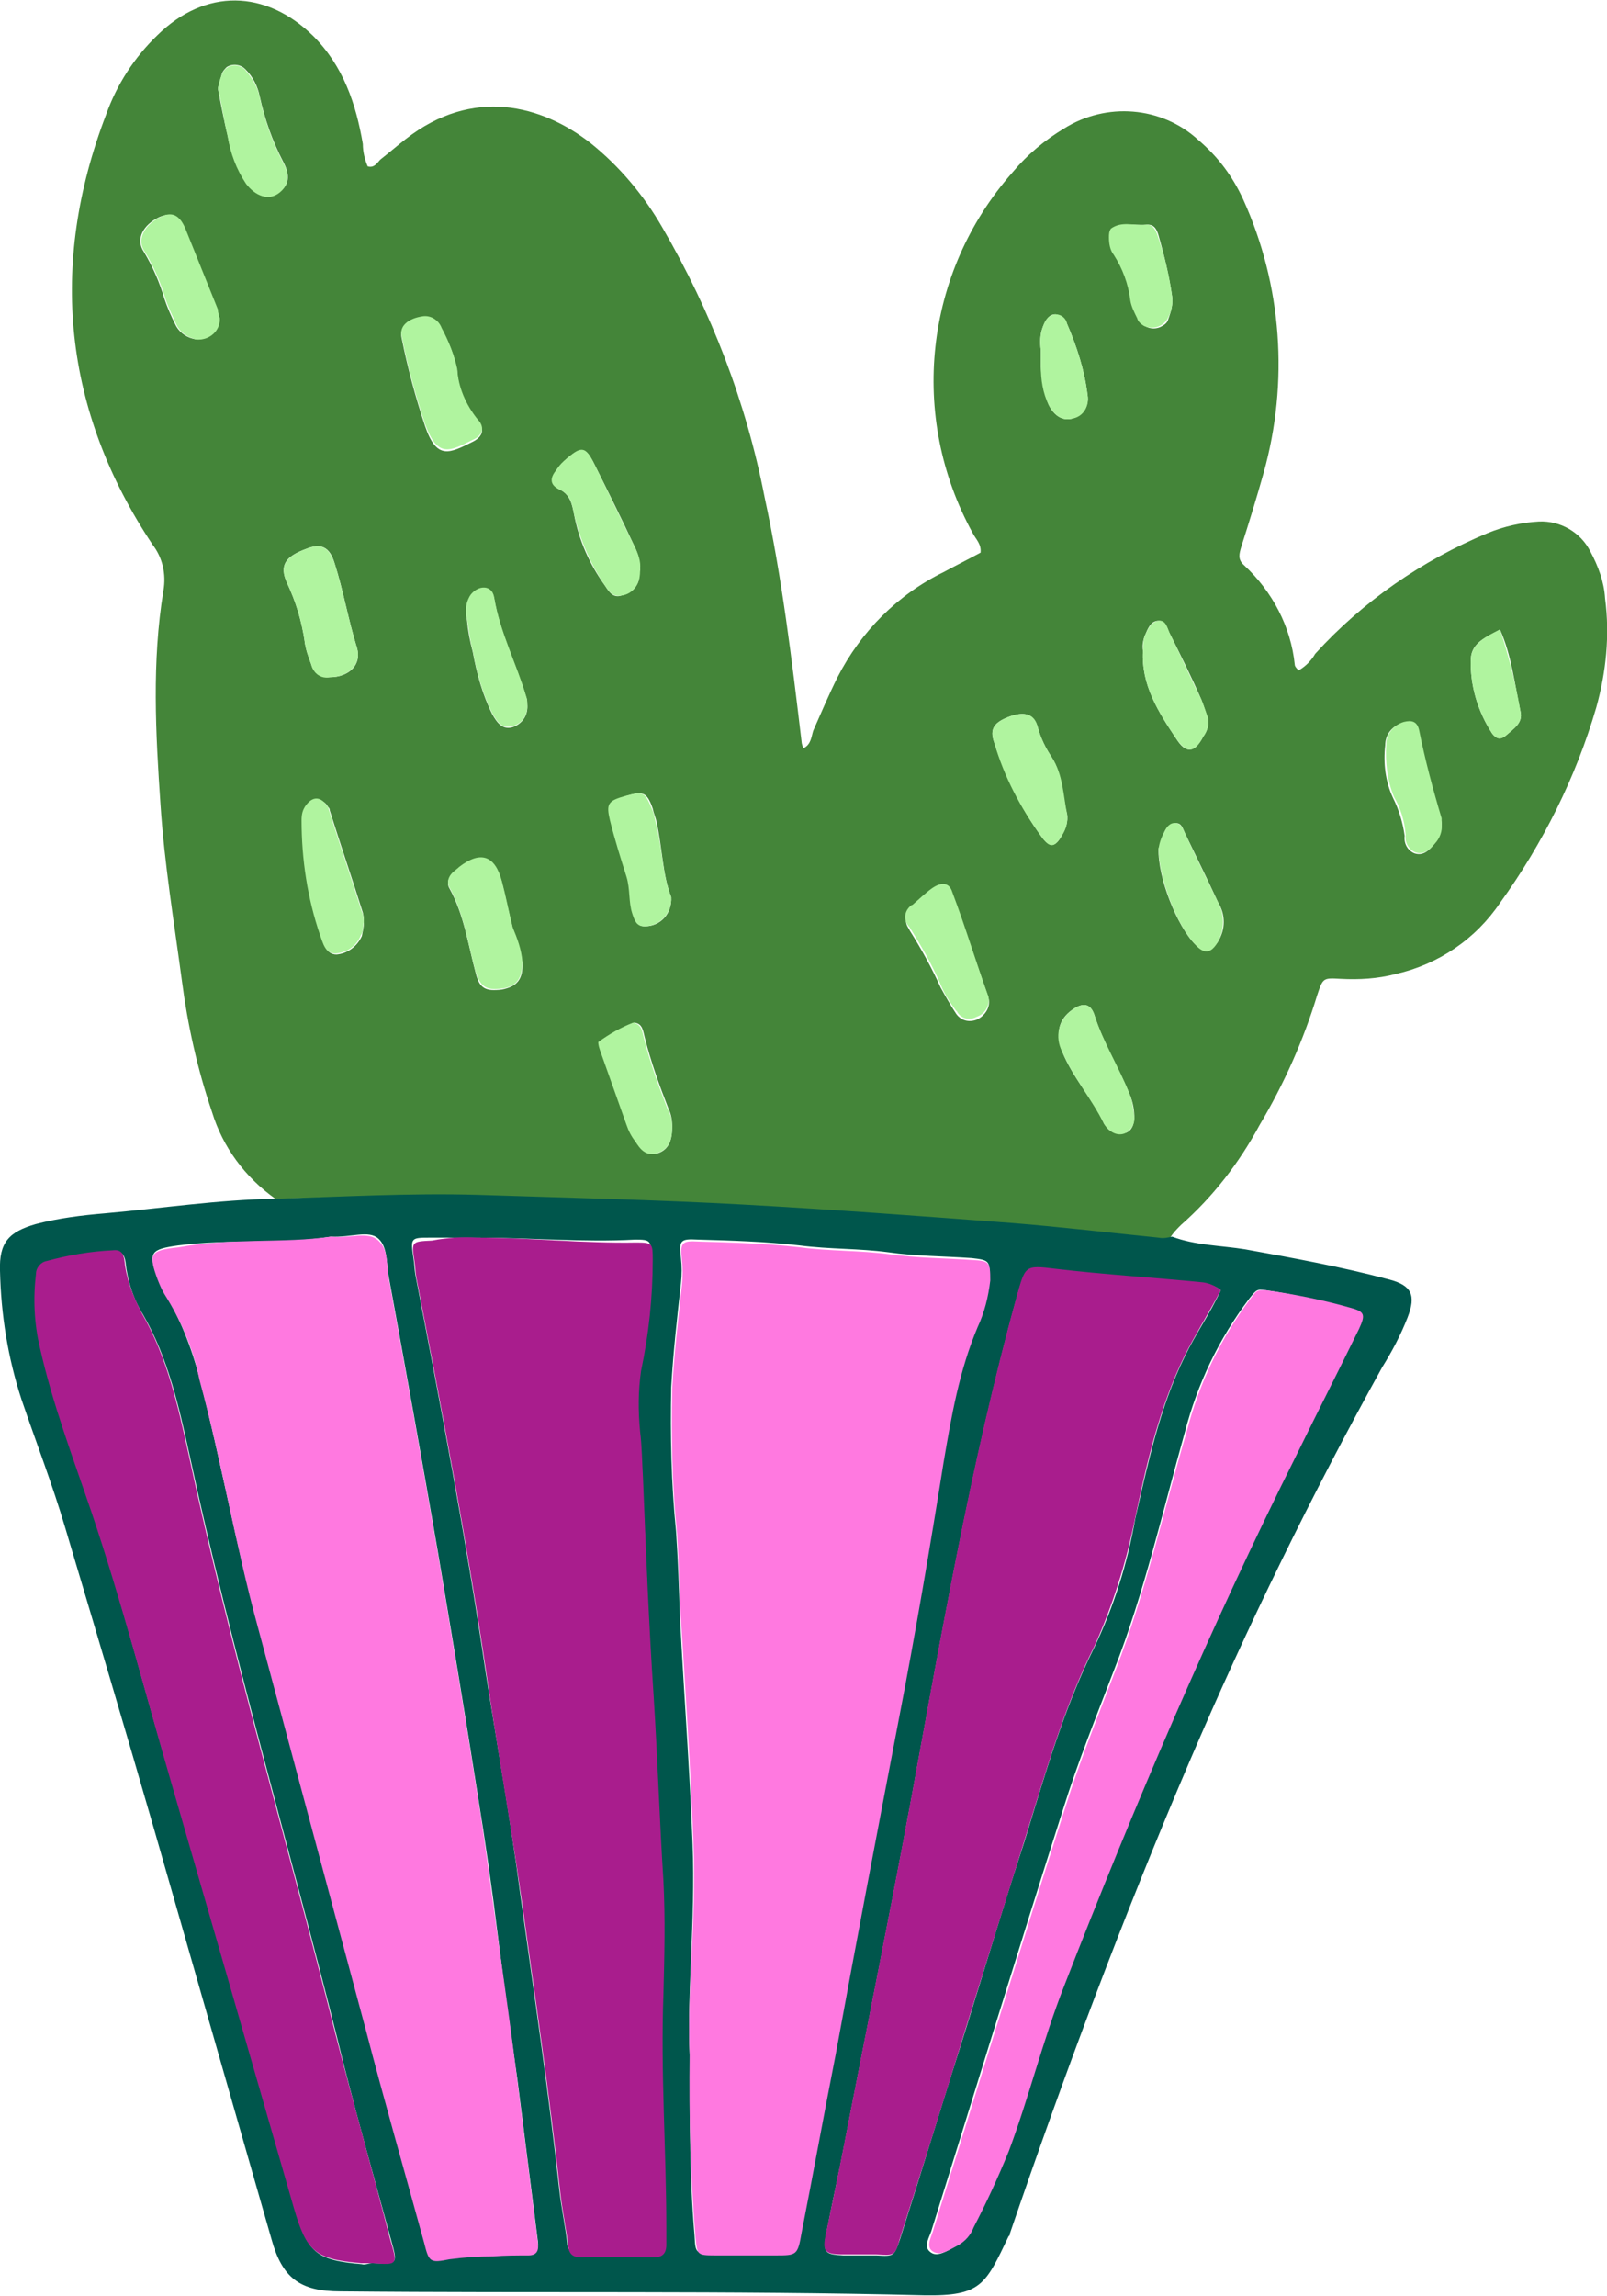 <?xml version="1.0" encoding="utf-8"?>
<!-- Generator: Adobe Illustrator 25.2.1, SVG Export Plug-In . SVG Version: 6.00 Build 0)  -->
<svg version="1.1" id="Layer_1" xmlns="http://www.w3.org/2000/svg" xmlns:xlink="http://www.w3.org/1999/xlink" x="0px" y="0px"
	 viewBox="0 0 165.2 236" style="enable-background:new 0 0 165.2 236;" xml:space="preserve">
<style type="text/css">
	.st0{fill:#448539;}
	.st1{fill:#00564C;}
	.st2{fill:#B0F49F;}
	.st3{fill:#FF79E0;}
	.st4{fill:#A91D8D;}
</style>
<g id="Layer_2_1_">
	<g id="Layer_1-2">
		<path class="st0" d="M28.3,123.2c-3.1-2.2-5.4-5.3-6.5-8.9c-1.5-4.4-2.5-8.9-3.1-13.5c-0.8-6-1.8-12-2.2-18.1
			c-0.5-7.3-0.9-14.7,0.3-22c0.3-1.7-0.1-3.4-1.1-4.7C6.5,42.2,5,27.2,10.9,11.8c1.1-3.1,2.9-5.9,5.3-8.2c4.9-4.8,11.1-4.7,16,0.1
			c3.1,3.1,4.4,7,5.1,11.1c0,0.8,0.2,1.6,0.5,2.3c0.7,0.2,1-0.4,1.3-0.7c0.9-0.7,1.7-1.4,2.6-2.1c6.9-5.4,14-3.5,19,0.4
			c3,2.4,5.5,5.4,7.4,8.7c5,8.6,8.6,17.9,10.5,27.7c1.8,8.3,2.8,16.7,3.8,25.1c0,0.2,0.1,0.5,0.2,0.7c0.8-0.4,0.8-1.2,1-1.8
			c0.8-1.8,1.6-3.7,2.5-5.5c2.4-4.7,6.2-8.5,10.9-10.8c1.3-0.7,2.5-1.3,3.8-2c0.1-0.9-0.5-1.4-0.8-2c-6.6-12-5-26.8,4.1-37.1
			c1.5-1.8,3.3-3.3,5.3-4.5c4.3-2.7,10-2.3,13.8,1.2c2,1.7,3.5,3.7,4.6,6.1c4,8.8,4.7,18.8,2.1,28.1c-0.7,2.5-1.5,5.1-2.3,7.6
			c-0.2,0.7-0.4,1.3,0.3,1.9c2.9,2.7,4.8,6.3,5.2,10.2c0,0.2,0.2,0.4,0.4,0.6c0.7-0.4,1.3-1,1.7-1.7c4.9-5.4,11-9.6,17.7-12.4
			c1.7-0.7,3.5-1.1,5.3-1.2c2.2-0.1,4.3,1.1,5.3,3.1c0.8,1.5,1.4,3.1,1.5,4.8c0.5,3.8,0.1,7.6-0.9,11.2c-2.1,7.2-5.5,14-9.9,20.1
			c-2.5,3.7-6.3,6.3-10.7,7.3c-1.9,0.5-3.8,0.6-5.7,0.5c-1.8-0.1-1.8-0.1-2.4,1.7c-1.4,4.6-3.4,9.1-5.9,13.3
			c-2.1,3.9-4.8,7.4-8.1,10.3c-0.4,0.4-0.8,0.8-1.1,1.3c-0.5,0.1-0.9,0.1-1.4,0.1c-5-0.5-10-1.1-15-1.5c-9.2-0.7-18.4-1.4-27.7-1.9
			c-9.1-0.5-18.2-0.7-27.3-1C42.1,122.7,35.2,123.1,28.3,123.2z M65.8,58.6c0-0.9-0.2-1.7-0.6-2.5c-1.3-2.8-2.7-5.6-4.1-8.4
			c-0.9-1.8-1.3-1.8-2.8-0.6c-0.4,0.4-0.8,0.8-1.1,1.2c-0.5,0.7-0.6,1.5,0.3,2c1.1,0.5,1.3,1.5,1.5,2.5c0.5,2.7,1.6,5.2,3.2,7.4
			c0.4,0.6,0.8,1.3,1.7,1c0.9-0.2,1.6-0.8,1.8-1.7C65.7,59.1,65.7,58.8,65.8,58.6z M33.9,69.6c2,0,3.3-1.3,2.8-3
			c-0.9-2.9-1.4-5.9-2.3-8.7c-0.5-1.7-1.4-2.1-2.9-1.5c-2.2,0.8-2.8,1.7-2,3.5c0.9,1.9,1.5,3.9,1.8,5.9c0.1,0.9,0.4,1.7,0.7,2.5
			C32.2,69.1,33,69.7,33.9,69.6z M53.7,98.9c-0.3-1.2-0.6-2.4-1-3.5c-0.4-1.6-0.7-3.1-1.1-4.7c-0.7-2.6-2.3-3.1-4.4-1.5
			c-0.3,0.2-0.5,0.4-0.7,0.6c-0.4,0.4-0.6,1-0.3,1.5c1.5,2.7,1.9,5.7,2.7,8.7c0.4,1.6,1,1.9,2.7,1.7
			C53.1,101.4,53.8,100.7,53.7,98.9z M37.4,94.9c0-0.4,0-0.7-0.1-1.1c-1.1-3.5-2.3-7-3.4-10.5c0-0.2-0.1-0.3-0.2-0.4
			c-0.3-0.6-1-0.8-1.6-0.6c-0.2,0.1-0.4,0.3-0.5,0.5c-0.4,0.5-0.5,1-0.5,1.6c0,4,0.7,8,1.9,11.8c0.3,0.8,0.5,1.9,1.6,1.9
			c1.1-0.1,2.1-0.8,2.6-1.9C37.3,95.7,37.4,95.3,37.4,94.9z M43.5,32.6c-1.5,0.1-2.5,1-2.2,2.2c0.6,3,1.4,6,2.4,9
			c1.2,3.5,2.5,2.8,4.9,1.6c1-0.5,1.3-1.3,0.5-2.1c-1.2-1.5-2-3.3-2.1-5.2c-0.3-1.5-0.8-2.9-1.6-4.2C44.9,33,44.4,32.5,43.5,32.6z
			 M101.6,102.5L101.6,102.5c-1.2-3.5-2.4-7-3.7-10.5c-0.4-1-1.2-1.2-2.1-0.4c-0.7,0.5-1.3,1.2-2,1.7c-0.7,0.5-0.9,1.4-0.4,2.1
			c0,0.1,0.1,0.1,0.1,0.2c1.2,1.9,2.3,3.9,3.2,5.9c0.5,0.9,1,1.8,1.6,2.7c0.5,0.7,1.3,0.9,2.1,0.6
			C101.3,104.4,101.9,103.4,101.6,102.5L101.6,102.5z M109.7,83.7c-0.5-1.8-0.4-4-1.6-5.9c-0.6-0.9-1.1-1.9-1.4-3
			c-0.4-1.4-1.3-1.7-2.8-1.2c-1.7,0.6-2.2,1.3-1.7,2.7c1.1,3.4,2.7,6.7,4.8,9.6c0.9,1.3,1.5,1.2,2.2-0.1
			C109.6,85.1,109.8,84.4,109.7,83.7z M69.1,115.8c0-0.7-0.1-1.3-0.4-1.9c-0.9-2.3-1.8-4.8-2.4-7.2c-0.2-0.7-0.2-1.5-1.1-1.6
			c-1.3,0.5-2.5,1.2-3.6,2c0,0.3,0.1,0.6,0.2,0.9c0.9,2.5,1.8,5.1,2.7,7.6c0.2,0.6,0.5,1.2,0.9,1.7c0.6,0.8,1.2,1.6,2.3,1.2
			S69.1,117.1,69.1,115.8z M22.6,32.8c-0.1-0.3-0.2-0.7-0.3-1c-1.1-2.7-2.1-5.5-3.3-8.2c-0.6-1.5-1.4-1.8-2.6-1.3
			c-1.7,0.8-2.5,2.3-1.6,3.6c0.9,1.5,1.6,3.1,2.1,4.8c0.3,0.9,0.7,1.8,1.1,2.6c0.3,0.7,1,1.3,1.8,1.5c1.2,0.3,2.4-0.4,2.7-1.6
			C22.6,33,22.6,32.9,22.6,32.8z M69,92.2c-0.9-2.3-0.9-5-1.5-7.7c-0.1-0.5-0.3-0.9-0.4-1.4c-0.6-1.7-1-1.8-2.7-1.3s-2,0.9-1.6,2.5
			c0.5,1.9,1,3.9,1.7,5.8c0.4,1.2,0.2,2.5,0.6,3.8c0.2,0.6,0.3,1.3,1.2,1.3C67.9,95.2,69.1,93.9,69,92.2C69,92.3,69,92.3,69,92.2z
			 M22.4,9.1c0.3,1.6,0.6,3.2,1,4.8c0.3,1.7,0.9,3.4,1.9,4.9c1,1.3,2.2,1.7,3.3,1s1.3-1.7,0.5-3.2c-1.1-2.1-1.9-4.4-2.4-6.7
			c-0.2-1-0.7-2-1.4-2.7c-0.5-0.6-1.4-0.7-2-0.3c-0.2,0.2-0.4,0.4-0.5,0.7C22.7,8.1,22.5,8.6,22.4,9.1z M116.6,114.7
			c0-0.8-0.2-1.6-0.5-2.3c-1.1-2.7-2.7-5.2-3.6-8.1c-0.4-1.2-1.2-1.3-2.3-0.5c-1.4,1-1.7,2.4-1,4.3c1.1,2.7,3.1,4.8,4.3,7.4
			c0.1,0.1,0.2,0.3,0.3,0.4c0.5,0.6,1.3,0.7,2,0.5C116.5,116.1,116.6,115.3,116.6,114.7z M54.2,72.4c0-0.2,0-0.5-0.1-0.7
			c-1-3.4-2.7-6.6-3.3-10.2c-0.2-1.2-1.6-1.3-2.4-0.3c-0.5,0.7-0.6,1.6-0.4,2.5c0.1,1.1,0.3,2.2,0.6,3.3c0.4,2.2,1,4.4,2,6.4
			c0.5,0.9,1.1,1.7,2.2,1.3C53.8,74.3,54.3,73.4,54.2,72.4z M124.2,73.9c-0.2-0.5-0.4-1.2-0.7-2c-1-2.3-2.1-4.5-3.2-6.7
			c-0.3-0.5-0.4-1.4-1.2-1.4s-1.1,0.8-1.4,1.5c-0.2,0.5-0.3,1.1-0.2,1.6c-0.2,3.5,1.6,6.3,3.4,9c1,1.6,1.9,1.5,2.8-0.2
			C124.1,75.1,124.3,74.5,124.2,73.9z M148.2,84.7c0-0.2,0-0.3-0.1-0.5c-0.8-3-1.7-6-2.3-9c-0.2-1-0.8-1.1-1.6-0.9
			c-1.1,0.3-1.8,1.2-1.8,2.3c-0.2,1.8,0,3.7,0.8,5.4c0.6,1.2,1,2.5,1.2,3.9c-0.1,0.8,0.3,1.5,1,1.8c0.9,0.3,1.5-0.3,2-0.9
			C147.9,86.2,148.2,85.4,148.2,84.7L148.2,84.7z M119.1,87.2c-0.1,3,1.9,8,3.8,9.9c0.9,0.9,1.5,0.8,2.3-0.3c0.8-1.3,0.8-2.8,0-4.1
			c-1.1-2.4-2.3-4.8-3.4-7.1c-0.2-0.4-0.3-1-0.9-1s-1,0.5-1.2,0.9C119.4,86.2,119.3,86.8,119.1,87.2z M120.5,30.5
			c-0.3-2.1-0.8-4.2-1.4-6.3c-0.2-0.7-0.5-1.2-1.3-1.1c-1.2,0.1-2.4-0.3-3.5,0.4c-0.2,0.1-0.2,0.6-0.2,0.9c0,0.6,0.1,1.3,0.5,1.8
			c1,1.4,1.5,3,1.7,4.7c0.1,0.6,0.4,1.2,0.7,1.8c0.4,0.9,1.4,1.3,2.3,0.9c0.4-0.2,0.7-0.4,0.8-0.8C120.4,32,120.6,31.2,120.5,30.5z
			 M154.2,64.7c-1.4,0.8-2.9,1.3-3,3c-0.1,2.7,0.7,5.4,2.2,7.7c0.4,0.5,0.8,0.7,1.4,0.2c0.8-0.7,1.8-1.3,1.5-2.5
			C155.7,70.3,155.4,67.4,154.2,64.7L154.2,64.7z M107,36v1.7c0.1,1.3,0.3,2.7,0.8,3.9c0.6,1.2,1.5,1.7,2.5,1.4
			c1-0.3,1.7-1.3,1.5-2.4c-0.3-2.5-1.1-5-2.1-7.3c-0.2-0.5-0.6-0.9-1.2-1c-0.7,0-1,0.6-1.3,1.3C106.9,34.4,106.9,35.2,107,36z"/>
		<path class="st1" d="M28.3,123.2c6.9-0.2,13.9-0.6,20.8-0.4c9.1,0.3,18.2,0.5,27.3,1s18.5,1.2,27.7,1.9c5,0.4,10,1,15,1.5
			c0.5,0.1,0.9,0,1.4-0.1c2.4,0.9,5,0.9,7.5,1.3c5,0.9,9.9,1.8,14.8,3.1c2.3,0.6,2.8,1.6,1.9,3.9c-0.7,1.8-1.6,3.5-2.6,5.1
			c-7.3,13.2-13.9,26.7-19.8,40.5c-6.8,15.9-12.9,32.2-18.5,48.6c0,0.1,0,0.2-0.1,0.2c-2.4,5-2.8,6.2-8.7,6.1c-20-0.5-40-0.2-60-0.4
			c-4.2,0-6-1.4-7.1-5.4c-4-14-8-27.9-12-41.9c-3-10.4-6.1-20.8-9.2-31.2c-1.3-4.4-3-8.8-4.5-13.2c-1.4-4.3-2.1-8.7-2.2-13.2
			c-0.1-2.9,0.9-4,3.7-4.8c2.3-0.6,4.7-0.9,7.1-1.1C16.5,124.2,22.4,123.3,28.3,123.2z M70.9,211.2c0,7,0,12.8,0.5,18.6
			c0.1,1.8,0.1,1.8,2,1.8h6.2c2.3,0,2.3,0,2.7-2.3c1.2-6.1,2.3-12.2,3.5-18.3c2.2-11.5,4.3-23,6.5-34.5c1.7-8.8,3.2-17.6,4.6-26.4
			c0.8-4.7,1.6-9.4,3.5-13.9c0.7-1.5,1.2-3.1,1.3-4.8c0.1-1.8,0-1.9-1.8-2.1c-2.9-0.2-5.8-0.2-8.6-0.6c-3-0.4-6-0.3-9.1-0.7
			c-3.5-0.4-7-0.5-10.5-0.6c-1.8-0.1-1.9,0.1-1.7,1.9c0.1,0.9,0.1,1.7,0,2.6c-0.4,3.6-0.8,7.1-1,10.7c-0.1,4.9,0,9.9,0.5,14.8
			c0.2,2.9,0.3,5.9,0.4,8.8c0.4,7.8,1,15.6,1.3,23.4S70.6,205,70.9,211.2z M34,127.1c-4.9,0.8-10.3,0.2-15.7,0.9
			c-2.8,0.4-3.1,0.7-2.1,3.3c0.2,0.5,0.4,1,0.7,1.5c1.6,2.7,2.8,5.7,3.6,8.8c2.2,8.4,3.7,17,6,25.4l11.1,41.4l6,21.9
			c0.6,2,0.7,2.1,2.6,1.7c1.5-0.2,3-0.3,4.5-0.3c1.2,0,2.4,0,3.6-0.1c0.8,0,1.1-0.4,1-1.2c-0.7-5.5-1.4-11.1-2.1-16.6
			c-0.7-4.9-1.4-9.8-2-14.7s-1.3-9.8-2.1-14.7c-1.3-8.3-2.7-16.7-4.1-25c-1.6-9.3-3.3-18.7-5-28c-0.3-1.4-0.1-3.2-1.1-4.1
			S36.1,127.2,34,127.1z M49.1,127.2h-4.8c-2.1,0-2.1,0-1.8,2.1c0.1,0.6,0.1,1.1,0.2,1.7c2.6,13.5,5.2,27.1,7.2,40.7
			c1.2,7.7,2.6,15.4,3.6,23.1c1.4,10.1,2.9,20.2,4,30.3c0.2,1.8,0.6,3.6,0.8,5.4c0,0.7,0.5,1.2,1.2,1.2c0.1,0,0.1,0,0.2,0h7.4
			c0.9,0,1.4-0.3,1.3-1.3v-1.7c0-8-0.6-16-0.3-24c0.2-3.9,0.2-7.8,0-11.7c-0.4-6.3-0.6-12.6-1-18.9c-0.5-7.5-0.7-15-1.1-22.5
			c-0.1-1.6-0.1-3.2-0.3-4.8c-0.2-2.1-0.2-4.1,0.1-6.2c0.7-3.8,1.1-7.6,1.2-11.4c-0.1-1.7-0.1-1.8-1.7-1.8
			C60,127.7,54.6,127.2,49.1,127.2L49.1,127.2z M125.5,132.6c-0.5-0.4-1.1-0.6-1.8-0.7c-5.1-0.5-10.2-0.8-15.2-1.4
			c-3.1-0.4-3.1-0.2-4,2.9c-4.7,17.1-7.7,34.5-10.9,51.9c-2.3,12.4-4.8,24.7-7.2,37.1c-0.5,2.4-1,4.8-1.5,7.3
			c-0.3,1.8-0.1,2,1.8,2.1h3.4c1.8,0.1,1.8,0.1,2.4-1.6c2.3-7.2,4.5-14.5,6.8-21.7c2-6.4,3.9-12.8,6-19.2c2.1-6.8,4-13.6,7.2-20
			c2-4.2,3.4-8.6,4.2-13.2c1.3-5.7,2.5-11.4,5.1-16.7C122.9,137.1,124.4,135,125.5,132.6L125.5,132.6z M38.3,232.6
			c2.6,0.1,2.6,0.1,1.9-2.4c-1.9-7-3.9-14-5.6-21c-5-19.9-10.8-39.6-15.1-59.6c-1.1-5-2.2-10-4.8-14.5c-1-1.6-1.6-3.5-1.8-5.4
			c-0.1-0.8-0.5-1.2-1.2-1.1c-2.3,0.2-4.6,0.6-6.8,1.1c-0.6,0.2-1,0.7-1.1,1.3c-0.3,2.5-0.2,5.1,0.4,7.6c1.4,5.8,3.5,11.3,5.3,16.9
			c3.1,9.2,5.4,18.5,8.2,27.8c4.3,14.6,8.4,29.1,12.6,43.7c1.3,4.5,2.2,5.3,6.9,5.7C37.5,232.8,37.9,232.6,38.3,232.6L38.3,232.6z
			 M130.1,132.6c-0.9-0.1-0.9-0.1-1.7,0.9c-3.1,4.1-5.3,8.7-6.6,13.7c-2.3,8.2-4.2,16.6-7.3,24.5c-1.8,4.7-3.7,9.4-5.2,14.2
			c-4.6,14.4-9,28.8-13.5,43.2c-0.2,0.8-1,1.8-0.1,2.4c0.7,0.5,1.7-0.2,2.5-0.6c0.8-0.4,1.4-1.1,1.7-1.9c1.3-2.5,2.5-5.1,3.6-7.8
			c2.1-5.6,3.6-11.4,5.7-17c7.2-18.6,15-36.8,23.9-54.6c2.1-4.3,4.3-8.6,6.4-12.9c0.7-1.5,0.6-1.8-0.9-2.2
			C135.8,133.7,133,133,130.1,132.6L130.1,132.6z"/>
		<path class="st2" d="M65.8,58.5c0,0.3,0,0.7-0.1,1c-0.2,0.9-0.9,1.6-1.8,1.7c-0.9,0.2-1.3-0.4-1.7-1c-1.5-2.2-2.6-4.8-3.2-7.4
			c-0.2-1.1-0.4-2-1.5-2.5s-0.9-1.3-0.3-2c0.3-0.5,0.7-0.9,1.1-1.2c1.5-1.3,1.9-1.2,2.8,0.6c1.4,2.8,2.7,5.6,4.1,8.4
			C65.6,56.9,65.9,57.7,65.8,58.5z"/>
		<path class="st2" d="M33.9,69.6c-0.9,0.2-1.7-0.4-1.9-1.3c-0.3-0.8-0.6-1.6-0.7-2.5c-0.3-2-0.9-4-1.8-5.9c-0.8-1.7-0.2-2.7,2-3.5
			c1.5-0.6,2.3-0.2,2.9,1.5c0.9,2.9,1.4,5.8,2.3,8.7C37.2,68.2,35.9,69.6,33.9,69.6z"/>
		<path class="st2" d="M53.7,98.8c0,1.8-0.6,2.6-2.1,2.8s-2.2-0.1-2.7-1.7c-0.8-2.9-1.2-6-2.7-8.7c-0.3-0.5-0.1-1.1,0.3-1.5
			c0.2-0.2,0.5-0.4,0.7-0.6c2.2-1.7,3.7-1.2,4.4,1.5c0.4,1.5,0.7,3.1,1.1,4.7C53.2,96.5,53.6,97.6,53.7,98.8z"/>
		<path class="st2" d="M37.4,94.8c-0.1,0.3,0,0.9-0.3,1.3c-0.4,1.1-1.4,1.8-2.6,1.9c-1.1,0-1.3-1.1-1.6-1.9
			c-1.3-3.8-1.9-7.8-1.9-11.8c0-0.6,0.1-1.1,0.5-1.6c0.7-0.9,1.5-0.8,2.1,0.1c0.1,0.1,0.2,0.2,0.2,0.4c1.1,3.5,2.3,7,3.4,10.5
			C37.4,94.1,37.4,94.5,37.4,94.8z"/>
		<path class="st2" d="M43.5,32.5c0.8-0.1,1.6,0.4,1.9,1.2c0.7,1.3,1.3,2.8,1.6,4.2c0.1,1.9,0.9,3.7,2.1,5.2
			c0.8,0.8,0.5,1.7-0.5,2.1c-2.4,1.2-3.6,1.9-4.9-1.6c-1-3-1.8-6-2.4-9C41,33.5,42,32.7,43.5,32.5z"/>
		<path class="st2" d="M101.6,102.4c0.2,0.9-0.3,1.8-1.2,2.1c-0.7,0.4-1.6,0.2-2-0.5c0,0,0-0.1-0.1-0.1c-0.6-0.8-1.2-1.7-1.6-2.7
			c-0.9-2.1-2-4-3.2-5.9c-0.6-0.6-0.6-1.5,0-2.1c0.1-0.1,0.2-0.2,0.3-0.2c0.7-0.6,1.3-1.2,2-1.7c1-0.7,1.8-0.6,2.1,0.4
			C99.3,95.4,100.4,99.1,101.6,102.4z"/>
		<path class="st2" d="M109.7,83.7c0.1,0.7-0.1,1.5-0.5,2.1c-0.8,1.4-1.3,1.4-2.2,0.1c-2.1-2.9-3.8-6.1-4.8-9.6
			c-0.5-1.4,0-2.1,1.7-2.7c1.5-0.5,2.5-0.2,2.8,1.2c0.3,1.1,0.8,2.1,1.4,3C109.3,79.6,109.3,81.8,109.7,83.7z"/>
		<path class="st2" d="M69.1,115.8c0,1.3-0.3,2.3-1.5,2.7s-1.8-0.4-2.3-1.2c-0.4-0.5-0.7-1.1-0.9-1.7c-0.9-2.5-1.8-5.1-2.7-7.6
			c-0.1-0.3-0.2-0.6-0.2-0.9c1.1-0.8,2.3-1.5,3.6-2c0.9,0.2,0.9,0.9,1.1,1.6c0.6,2.4,1.5,4.9,2.4,7.2
			C68.9,114.4,69.1,115.1,69.1,115.8z"/>
		<path class="st2" d="M22.6,32.8c0,1.2-1,2.1-2.2,2.1c-0.2,0-0.4,0-0.5-0.1c-0.8-0.2-1.5-0.8-1.8-1.5c-0.4-0.9-0.8-1.7-1.1-2.6
			c-0.5-1.7-1.2-3.3-2.1-4.8c-0.9-1.2-0.1-2.8,1.6-3.6c1.2-0.6,2-0.2,2.6,1.3c1.1,2.7,2.2,5.5,3.3,8.2
			C22.4,32.1,22.5,32.4,22.6,32.8z"/>
		<path class="st2" d="M69,92.2c0.1,1.5-1,2.9-2.6,3c-0.1,0-0.2,0-0.2,0c-0.8,0-1-0.7-1.2-1.3c-0.4-1.2-0.2-2.5-0.6-3.8
			c-0.6-1.9-1.2-3.8-1.7-5.8c-0.4-1.7-0.2-2,1.6-2.5s2-0.4,2.7,1.3c0.2,0.4,0.3,0.9,0.4,1.4C68.1,87.2,68.1,90,69,92.2z"/>
		<path class="st2" d="M22.4,9.1c0.1-0.5,0.2-1,0.4-1.4c0.2-0.7,1-1.2,1.8-0.9c0.3,0.1,0.6,0.3,0.7,0.5C26,8.1,26.5,9,26.7,10
			c0.5,2.3,1.3,4.6,2.4,6.7c0.8,1.4,0.5,2.5-0.5,3.2s-2.3,0.3-3.3-1c-1-1.5-1.6-3.1-1.9-4.9C23,12.4,22.8,10.6,22.4,9.1z"/>
		<path class="st2" d="M116.6,114.7c0.1,0.7-0.2,1.3-0.8,1.7c-0.7,0.4-1.5,0.1-2-0.5c-0.1-0.1-0.2-0.2-0.3-0.4
			c-1.3-2.6-3.2-4.8-4.3-7.4c-0.8-1.5-0.4-3.3,1-4.3c1.1-0.8,1.9-0.7,2.3,0.5c0.9,2.8,2.5,5.3,3.6,8.1
			C116.4,113.1,116.5,113.9,116.6,114.7z"/>
		<path class="st2" d="M54.2,72.3c0.1,1-0.4,2-1.4,2.3c-1.2,0.4-1.7-0.4-2.2-1.3c-1-2-1.6-4.2-2-6.4c-0.3-1.1-0.4-2.2-0.6-3.3
			c-0.2-0.9-0.1-1.8,0.4-2.5c0.8-1,2.2-1,2.4,0.3c0.6,3.6,2.3,6.8,3.3,10.2C54.2,71.9,54.2,72.1,54.2,72.3z"/>
		<path class="st2" d="M124.2,73.8c0.1,0.7-0.1,1.4-0.5,1.9c-0.9,1.7-1.7,1.8-2.8,0.2c-1.8-2.7-3.6-5.5-3.4-9c0-0.5,0-1.1,0.2-1.6
			c0.3-0.6,0.6-1.4,1.4-1.5s0.9,0.8,1.2,1.4c1.1,2.2,2.1,4.5,3.2,6.7C123.8,72.6,124,73.3,124.2,73.8z"/>
		<path class="st2" d="M148.2,84.7c0.1,0.7-0.2,1.5-0.7,2c-0.5,0.6-1.1,1.2-2,0.9c-0.7-0.3-1.1-1-1-1.8c-0.1-1.4-0.5-2.7-1.2-3.9
			c-0.7-1.7-0.9-3.6-0.8-5.4c0-1.1,0.8-2,1.8-2.3c0.8-0.2,1.4-0.1,1.6,0.9c0.6,3,1.4,6,2.3,9L148.2,84.7z"/>
		<path class="st2" d="M119.1,87.2c0.1-0.6,0.3-1.2,0.6-1.7c0.2-0.5,0.6-1,1.2-0.9s0.7,0.6,0.9,1c1.1,2.4,2.3,4.8,3.4,7.1
			c0.7,1.3,0.7,2.8,0,4.1c-0.7,1.2-1.4,1.3-2.3,0.3C121,95.2,119.1,90.2,119.1,87.2z"/>
		<path class="st2" d="M120.5,30.5c0.1,0.8-0.1,1.6-0.5,2.3c-0.5,0.8-1.5,1.1-2.4,0.7c-0.3-0.2-0.6-0.4-0.7-0.8
			c-0.3-0.6-0.6-1.2-0.7-1.8c-0.2-1.7-0.8-3.3-1.7-4.7c-0.4-0.5-0.5-1.2-0.5-1.8c0-0.3,0-0.6,0.2-0.9c1.1-0.8,2.3-0.3,3.5-0.4
			c0.8-0.1,1.1,0.5,1.3,1.1C119.7,26.2,120.2,28.3,120.5,30.5z"/>
		<path class="st2" d="M154.2,64.7c0.9,2.7,1.6,5.5,2.1,8.4c0.3,1.2-0.7,1.8-1.5,2.5c-0.6,0.5-1,0.3-1.4-0.2c-1.5-2.3-2.3-5-2.2-7.7
			C151.3,66.1,152.8,65.4,154.2,64.7z"/>
		<path class="st2" d="M107,36c-0.1-0.8-0.1-1.6,0.2-2.4c0.2-0.6,0.5-1.2,1.3-1.3c0.6,0,1.1,0.4,1.2,1c1,2.3,1.8,4.8,2.1,7.3
			c0.2,1.1-0.4,2.2-1.5,2.4c0,0,0,0,0,0c-1,0.3-1.9-0.2-2.5-1.4c-0.6-1.2-0.8-2.6-0.8-3.9L107,36z"/>
		<path class="st3" d="M70.9,211.2c-0.3-6.4,0.7-13.9,0.4-21.4c-0.3-7.8-0.8-15.6-1.3-23.4c-0.2-2.9-0.2-5.9-0.4-8.8
			c-0.5-4.9-0.6-9.9-0.5-14.8c0.2-3.6,0.6-7.1,1-10.7c0.1-0.9,0.1-1.7,0-2.6c-0.2-1.8,0-2,1.7-1.9c3.5,0.1,7,0.2,10.5,0.6
			c3,0.4,6,0.3,9.1,0.7c2.8,0.4,5.7,0.4,8.6,0.6c1.7,0.1,1.8,0.2,1.8,2.1c-0.2,1.7-0.6,3.3-1.3,4.8c-1.9,4.5-2.7,9.2-3.5,13.9
			c-1.4,8.8-2.9,17.6-4.6,26.4c-2.2,11.5-4.4,23-6.5,34.5c-1.2,6.1-2.3,12.2-3.5,18.3c-0.4,2.3-0.5,2.3-2.7,2.3h-6.2
			c-1.9,0-1.8-0.1-2-1.8C71,223.8,70.8,217.5,70.9,211.2z"/>
		<path class="st3" d="M34,127.1c2,0.2,3.8-0.6,4.9,0.4c1.1,1,0.8,2.7,1.1,4.1c1.7,9.3,3.4,18.7,5,28c1.4,8.3,2.8,16.7,4.1,25
			c0.8,4.9,1.4,9.8,2.1,14.7s1.4,9.8,2,14.7c0.7,5.5,1.4,11.1,2.1,16.6c0.1,0.8-0.2,1.2-1,1.2c-1.2,0-2.4,0-3.6,0.1
			c-1.5,0-3,0.1-4.5,0.3c-2,0.4-2.1,0.3-2.6-1.7c-2-7.3-4.1-14.6-6-21.9l-11.1-41.4c-2.3-8.4-3.7-17-6-25.4
			c-0.6-3.1-1.9-6.1-3.6-8.8c-0.3-0.5-0.5-1-0.7-1.5c-1-2.7-0.7-3,2.1-3.3C23.7,127.2,29.2,127.8,34,127.1z"/>
		<path class="st3" d="M130.1,132.6c2.9,0.4,5.9,1,8.7,1.8c1.5,0.4,1.6,0.7,0.9,2.2c-2.1,4.3-4.3,8.6-6.4,12.9
			c-8.9,17.8-16.7,36.1-23.9,54.6c-2.2,5.6-3.6,11.4-5.7,17c-1.1,2.7-2.3,5.3-3.6,7.8c-0.3,0.8-0.9,1.5-1.7,1.9
			c-0.8,0.4-1.7,1.1-2.5,0.6s-0.1-1.6,0.1-2.4c4.5-14.4,8.9-28.8,13.5-43.2c1.5-4.8,3.4-9.5,5.2-14.2c3.1-8,4.9-16.3,7.3-24.5
			c1.3-5,3.5-9.6,6.6-13.7C129.2,132.6,129.2,132.6,130.1,132.6z"/>
		<path class="st4" d="M49.1,127.2c5.4,0,10.9,0.6,16.3,0.5c1.7,0,1.7,0.1,1.7,1.8c0,3.8-0.4,7.6-1.2,11.4c-0.3,2.1-0.3,4.1-0.1,6.2
			c0.2,1.6,0.2,3.2,0.3,4.8c0.3,7.5,0.6,15,1.1,22.5c0.4,6.3,0.6,12.6,1,18.9c0.2,3.9,0.1,7.8,0,11.7c-0.3,8,0.3,16,0.3,24v1.7
			c0,0.9-0.4,1.3-1.3,1.3c-2.5,0-5-0.1-7.4,0c-0.9,0-1.3-0.3-1.4-1.2c-0.2-1.8-0.6-3.6-0.8-5.4c-1.1-10.1-2.6-20.2-4-30.3
			c-1.1-7.7-2.5-15.4-3.6-23.1c-2-13.6-4.6-27.2-7.2-40.7c-0.1-0.5-0.1-1.1-0.2-1.7c-0.3-2-0.3-2,1.8-2.1
			C46,127.2,47.5,127.1,49.1,127.2z"/>
		<path class="st4" d="M125.5,132.6c-1.2,2.3-2.6,4.5-3.7,6.7c-2.6,5.3-3.9,11-5.1,16.7c-0.9,4.5-2.3,9-4.2,13.2
			c-3.2,6.4-5.1,13.3-7.2,20l-6,19.2c-2.2,7.2-4.5,14.5-6.8,21.7c-0.5,1.8-0.6,1.7-2.4,1.6h-3.4c-1.9,0-2.2-0.3-1.8-2.1
			c0.5-2.4,1-4.8,1.5-7.3c2.4-12.4,4.9-24.7,7.2-37.1c3.2-17.4,6.2-34.9,10.9-51.9c0.9-3.2,0.8-3.3,4-2.9c5.1,0.6,10.2,0.9,15.2,1.4
			C124.4,131.9,125,132.2,125.5,132.6z"/>
		<path class="st4" d="M38.3,232.6h-1.2c-4.7-0.4-5.6-1.2-6.9-5.7c-4.2-14.6-8.4-29.2-12.6-43.7c-2.7-9.3-5.1-18.6-8.2-27.8
			c-1.9-5.6-4-11.1-5.3-16.9c-0.6-2.5-0.7-5.1-0.4-7.6c0-0.6,0.5-1.2,1.1-1.3c2.2-0.6,4.5-1,6.8-1.1c0.8-0.1,1.1,0.3,1.2,1.1
			c0.2,1.9,0.9,3.7,1.8,5.4c2.6,4.5,3.7,9.5,4.8,14.5c4.3,20.1,10.1,39.7,15.1,59.6c1.8,7,3.8,14,5.6,21
			C40.9,232.8,40.9,232.8,38.3,232.6z"/>
	</g>
</g>
</svg>
